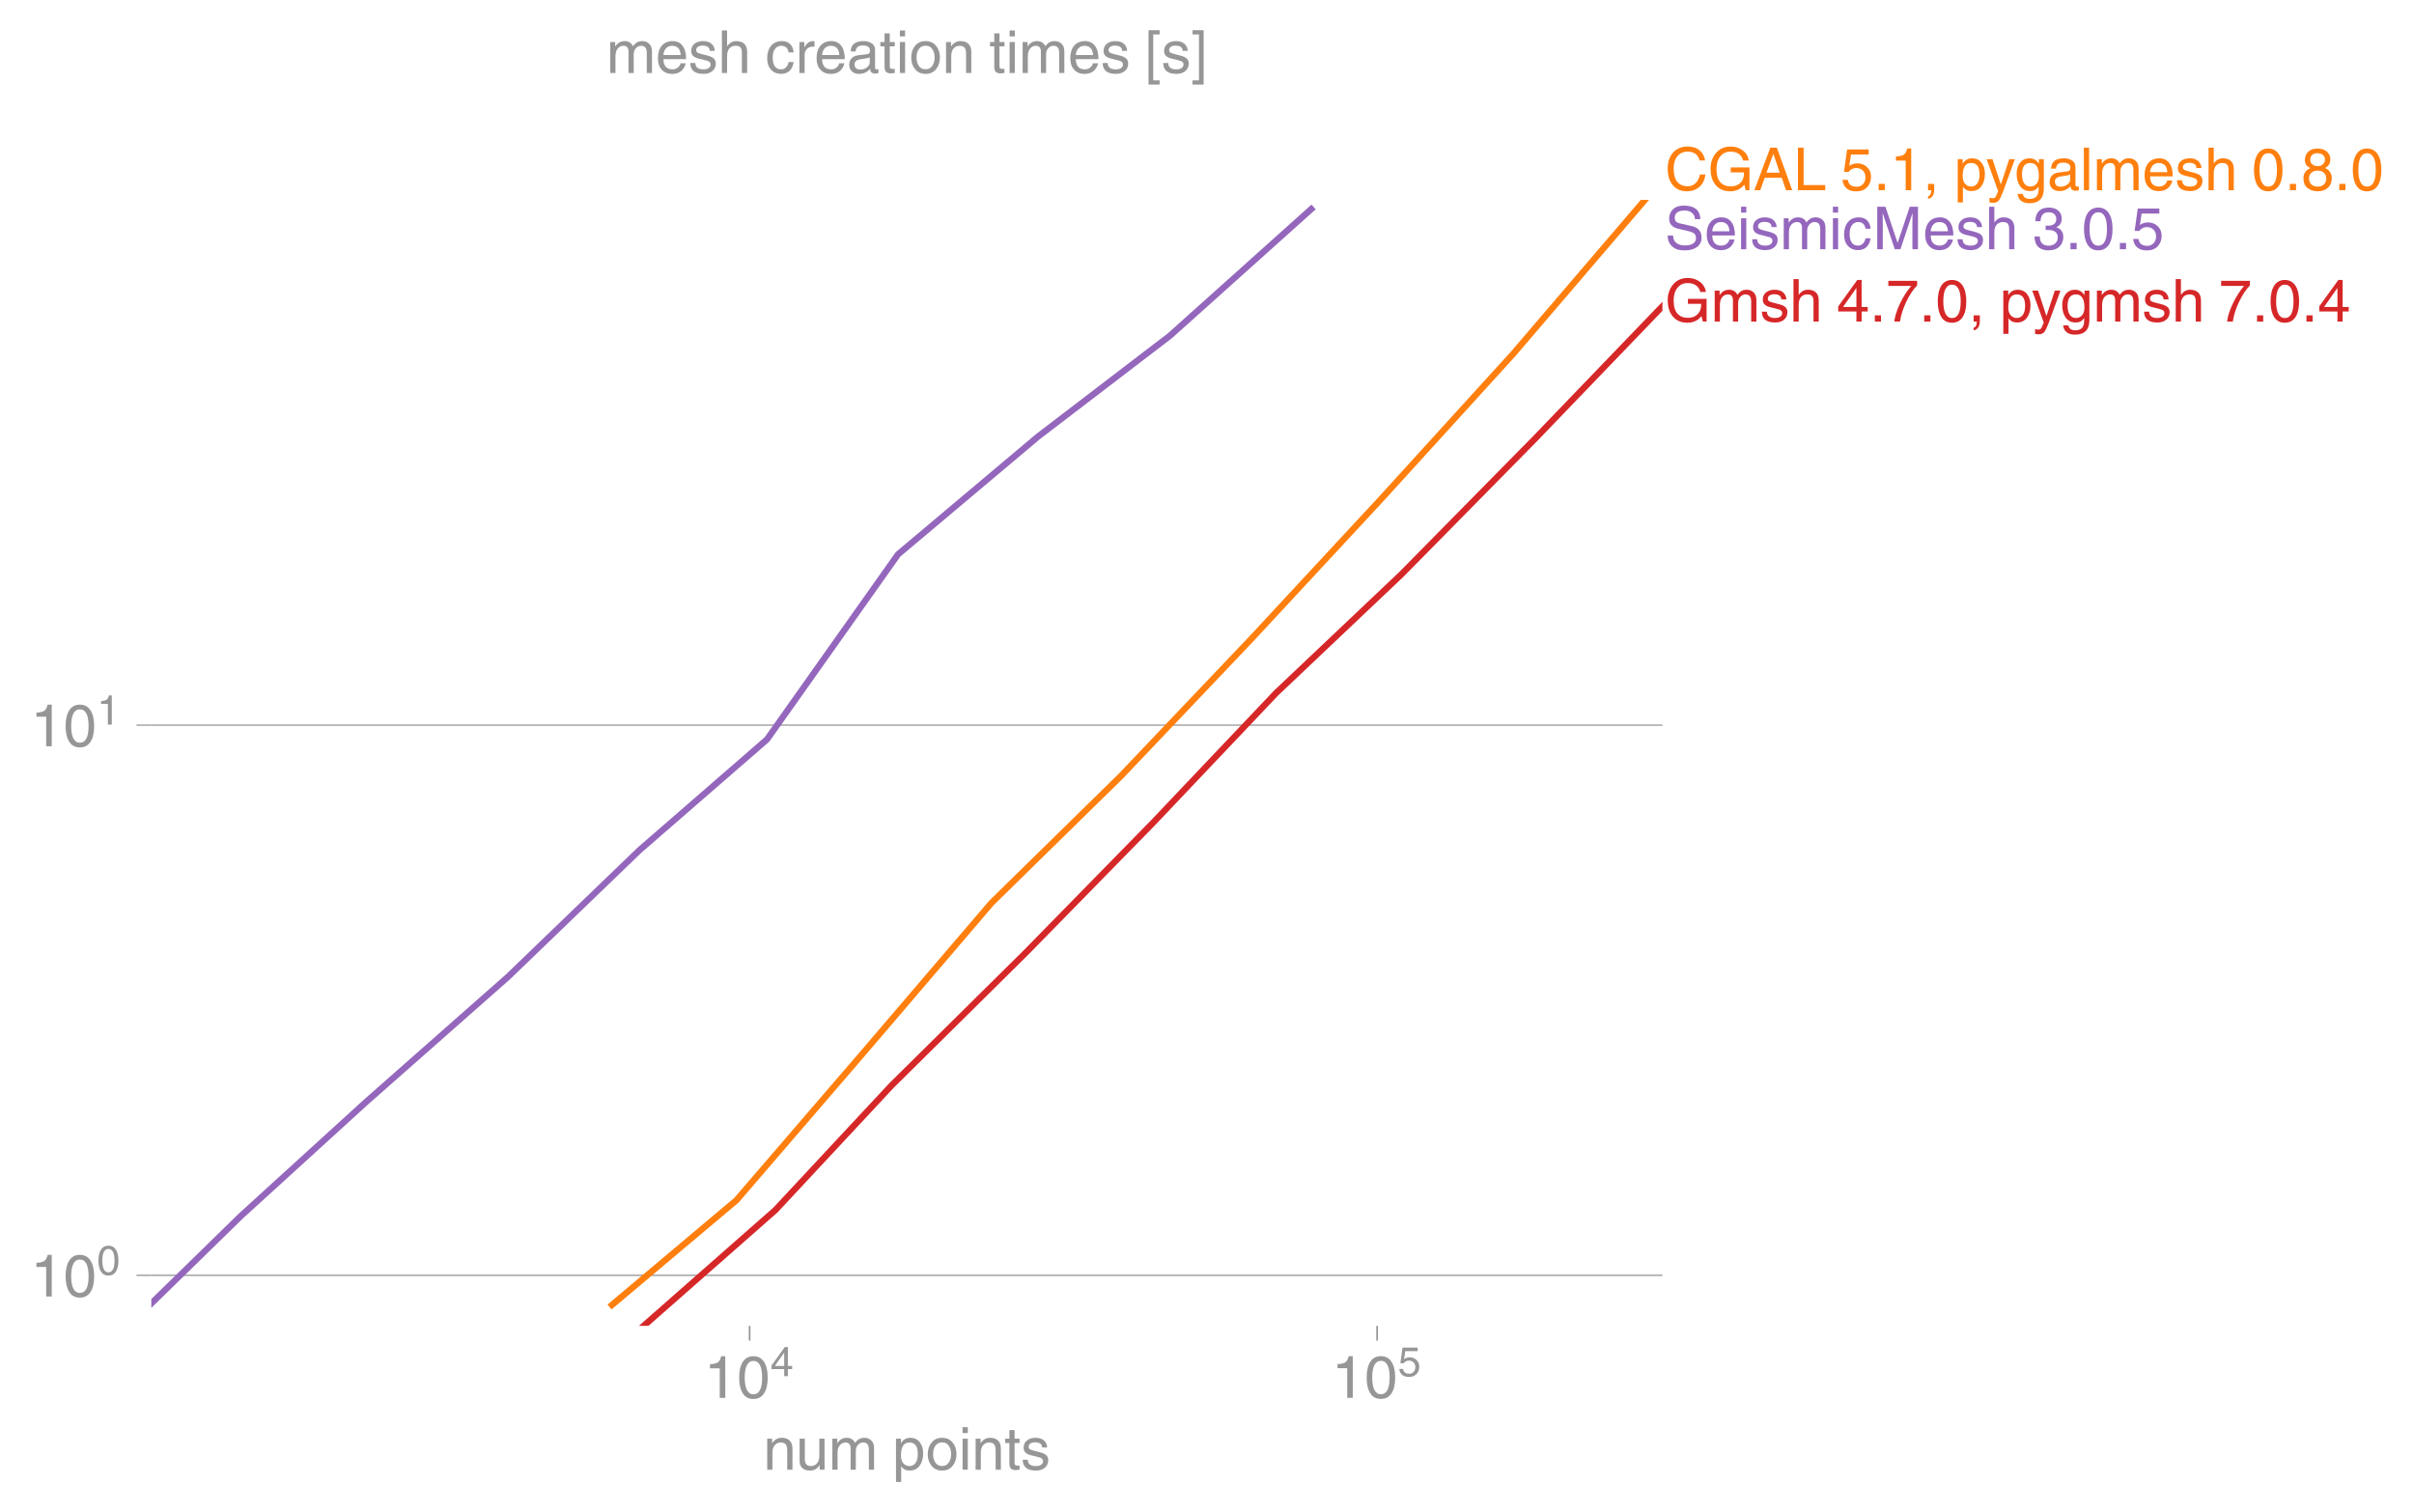 <?xml version="1.0" encoding="utf-8" standalone="no"?>
<!DOCTYPE svg PUBLIC "-//W3C//DTD SVG 1.1//EN"
  "http://www.w3.org/Graphics/SVG/1.1/DTD/svg11.dtd">
<!-- Created with matplotlib (https://matplotlib.org/) -->
<svg height="357.457pt" version="1.1" viewBox="0 0 570.501 357.457" width="570.501pt" xmlns="http://www.w3.org/2000/svg" xmlns:xlink="http://www.w3.org/1999/xlink">
 <defs>
  <style type="text/css">*{stroke-linecap:butt;stroke-linejoin:round;}</style>
 </defs>
 <g id="figure_1">
  <g id="patch_1">
   <path d="M 0 357.457 
L 570.501 357.457 
L 570.501 0 
L 0 0 
z
" style="fill:none;"/>
  </g>
  <g id="axes_1">
   <g id="patch_2">
    <path d="M 35.76 313.361 
L 392.88 313.361 
L 392.88 47.249 
L 35.76 47.249 
z
" style="fill:none;"/>
   </g>
   <g id="matplotlib.axis_1">
    <g id="xtick_1">
     <g id="line2d_1">
      <defs>
       <path d="M 0 0 
L 0 3.5 
" id="m0ddeb817f5" style="stroke:#969696;stroke-width:0.4;"/>
      </defs>
      <g>
       <use style="fill:#969696;stroke:#969696;stroke-width:0.4;" x="177.16" xlink:href="#m0ddeb817f5" y="313.361"/>
      </g>
     </g>
     <g id="text_1">
      <!-- $\mathdefault{10^{4}}$ -->
      <g style="fill:#969696;" transform="translate(166.38 330.411)scale(0.14 -0.14)">
       <defs>
        <path d="M 35.891 0 
L 26.516 0 
L 26.516 49.906 
L 10.109 49.906 
L 10.109 56.891 
Q 18.703 57.172 22.891 59.641 
Q 27.094 62.109 29 70.312 
L 35.891 70.312 
z
" id="HelveticaWorld-Regular-49"/>
        <path d="M 42.484 34.188 
Q 42.484 48.297 38.75 55.344 
Q 35.016 62.406 27.781 62.406 
Q 20.703 62.406 16.891 55.344 
Q 13.094 48.297 13.094 34.188 
Q 13.094 20.516 16.844 13.25 
Q 20.609 6 27.781 6 
Q 35.016 6 38.75 13 
Q 42.484 20.016 42.484 34.188 
z
M 51.906 34.188 
Q 51.906 16.891 45.656 7.484 
Q 39.406 -1.906 27.781 -1.906 
Q 15.719 -1.906 9.719 7.828 
Q 3.719 17.578 3.719 34.188 
Q 3.719 51.219 9.859 60.766 
Q 16.016 70.312 27.781 70.312 
Q 39.406 70.312 45.656 60.812 
Q 51.906 51.312 51.906 34.188 
z
" id="HelveticaWorld-Regular-48"/>
        <path d="M 10.594 24.703 
L 33.203 24.703 
L 33.203 56.594 
L 33.016 56.594 
z
M 42 17.094 
L 42 0 
L 33.203 0 
L 33.203 17.094 
L 2.484 17.094 
L 2.484 25.688 
L 34.719 70.312 
L 42 70.312 
L 42 24.703 
L 52.297 24.703 
L 52.297 17.094 
z
" id="HelveticaWorld-Regular-52"/>
       </defs>
       <use transform="translate(0 0.173)" xlink:href="#HelveticaWorld-Regular-49"/>
       <use transform="translate(55.615 0.173)" xlink:href="#HelveticaWorld-Regular-48"/>
       <use transform="translate(112.146 36.781)scale(0.7)" xlink:href="#HelveticaWorld-Regular-52"/>
      </g>
     </g>
    </g>
    <g id="xtick_2">
     <g id="line2d_2">
      <g>
       <use style="fill:#969696;stroke:#969696;stroke-width:0.4;" x="325.456" xlink:href="#m0ddeb817f5" y="313.361"/>
      </g>
     </g>
     <g id="text_2">
      <!-- $\mathdefault{10^{5}}$ -->
      <g style="fill:#969696;" transform="translate(314.676 330.411)scale(0.14 -0.14)">
       <defs>
        <path d="M 14.703 40.922 
Q 20.516 45.312 28.328 45.312 
Q 37.797 45.312 44.609 39.016 
Q 51.422 32.719 51.422 22.797 
Q 51.422 12.016 44.844 5 
Q 38.281 -2 26.422 -2 
Q 16.109 -2 10.156 3.047 
Q 4.203 8.109 3.219 17.391 
L 12.312 17.391 
Q 12.984 11.719 16.75 8.719 
Q 20.516 5.719 27.203 5.719 
Q 33.688 5.719 37.844 10.203 
Q 42 14.703 42 21.688 
Q 42 28.812 37.641 33.109 
Q 33.297 37.406 26.422 37.406 
Q 18.609 37.406 13.375 30.719 
L 5.812 31.109 
L 11.078 68.703 
L 47.516 68.703 
L 47.516 60.203 
L 17.672 60.203 
z
" id="HelveticaWorld-Regular-53"/>
       </defs>
       <use transform="translate(0 0.3)" xlink:href="#HelveticaWorld-Regular-49"/>
       <use transform="translate(55.615 0.3)" xlink:href="#HelveticaWorld-Regular-48"/>
       <use transform="translate(112.146 36.908)scale(0.7)" xlink:href="#HelveticaWorld-Regular-53"/>
      </g>
     </g>
    </g>
    <g id="xtick_3"/>
    <g id="xtick_4"/>
    <g id="xtick_5"/>
    <g id="xtick_6"/>
    <g id="xtick_7"/>
    <g id="xtick_8"/>
    <g id="xtick_9"/>
    <g id="xtick_10"/>
    <g id="xtick_11"/>
    <g id="xtick_12"/>
    <g id="xtick_13"/>
    <g id="xtick_14"/>
    <g id="xtick_15"/>
    <g id="xtick_16"/>
    <g id="xtick_17"/>
    <g id="xtick_18"/>
    <g id="xtick_19"/>
    <g id="text_3">
     <!-- num points -->
     <g style="fill:#969696;" transform="translate(180.393 347.359)scale(0.14 -0.14)">
      <defs>
       <path d="M 49.219 0 
L 40.375 0 
L 40.375 32.172 
Q 40.375 39.594 37.781 42.75 
Q 35.203 45.906 29.203 45.906 
Q 23.297 45.906 19.328 41.406 
Q 15.375 36.922 15.375 28.516 
L 15.375 0 
L 6.594 0 
L 6.594 52.297 
L 14.891 52.297 
L 14.891 44.922 
L 15.094 44.922 
Q 21.297 53.812 30.906 53.812 
Q 39.797 53.812 44.5 49.094 
Q 49.219 44.391 49.219 35.594 
z
" id="HelveticaWorld-Regular-110"/>
       <path d="M 6.109 52.297 
L 14.891 52.297 
L 14.891 17.578 
Q 14.891 11.812 17.5 8.953 
Q 20.125 6.109 25 6.109 
Q 31.781 6.109 35.594 10.906 
Q 39.406 15.719 39.406 23.484 
L 39.406 52.297 
L 48.188 52.297 
L 48.188 0 
L 39.891 0 
L 39.891 7.625 
L 39.703 7.812 
Q 34.719 -1.516 23.094 -1.516 
Q 15.578 -1.516 10.844 2.578 
Q 6.109 6.688 6.109 14.703 
z
" id="HelveticaWorld-Regular-117"/>
       <path d="M 6.594 52.297 
L 14.891 52.297 
L 14.891 44.922 
L 15.094 44.922 
Q 21 53.812 30.906 53.812 
Q 40.719 53.812 44.828 45.312 
Q 48.578 49.906 52.094 51.859 
Q 55.609 53.812 60.797 53.812 
Q 67.578 53.812 72.281 49.359 
Q 77 44.922 77 36.188 
L 77 0 
L 68.219 0 
L 68.219 33.797 
Q 68.219 39.891 65.922 42.891 
Q 63.625 45.906 58.5 45.906 
Q 53.328 45.906 49.75 41.703 
Q 46.188 37.5 46.188 31.891 
L 46.188 0 
L 37.406 0 
L 37.406 36.188 
Q 37.406 40.719 35.297 43.312 
Q 33.203 45.906 29.203 45.906 
Q 22.906 45.906 19.141 41.219 
Q 15.375 36.531 15.375 28.516 
L 15.375 0 
L 6.594 0 
z
" id="HelveticaWorld-Regular-109"/>
       <path id="HelveticaWorld-Regular-32"/>
       <path d="M 14.984 23.688 
Q 14.984 15.281 19.078 10.688 
Q 23.188 6.109 29.297 6.109 
Q 35.984 6.109 39.688 11.547 
Q 43.406 17 43.406 26.312 
Q 43.406 36.531 39.844 41.219 
Q 36.281 45.906 29.109 45.906 
Q 22.125 45.906 18.547 40.406 
Q 14.984 34.906 14.984 23.688 
z
M 6.594 52.297 
L 14.891 52.297 
L 14.891 44.922 
L 15.094 44.922 
Q 20.703 53.812 30.719 53.812 
Q 40.828 53.812 46.656 46.453 
Q 52.484 39.109 52.484 27.688 
Q 52.484 14.891 46.531 6.688 
Q 40.578 -1.516 29.5 -1.516 
Q 20.406 -1.516 15.578 5.516 
L 15.375 5.516 
L 15.375 -20.703 
L 6.594 -20.703 
z
" id="HelveticaWorld-Regular-112"/>
       <path d="M 12.703 26.219 
Q 12.703 17.484 16.656 11.844 
Q 20.609 6.203 27.875 6.203 
Q 35.406 6.203 39.312 12.109 
Q 43.219 18.016 43.219 26.219 
Q 43.219 34.516 39.312 40.297 
Q 35.406 46.094 27.875 46.094 
Q 20.906 46.094 16.797 40.641 
Q 12.703 35.203 12.703 26.219 
z
M 3.719 26.219 
Q 3.719 37.891 10.203 45.844 
Q 16.703 53.812 27.875 53.812 
Q 39.312 53.812 45.75 45.75 
Q 52.203 37.703 52.203 26.219 
Q 52.203 14.703 45.797 6.594 
Q 39.406 -1.516 27.875 -1.516 
Q 16.797 -1.516 10.25 6.344 
Q 3.719 14.203 3.719 26.219 
z
" id="HelveticaWorld-Regular-111"/>
       <path d="M 6.594 61.812 
L 6.594 71.781 
L 15.375 71.781 
L 15.375 61.812 
z
M 15.375 0 
L 6.594 0 
L 6.594 52.297 
L 15.375 52.297 
z
" id="HelveticaWorld-Regular-105"/>
       <path d="M 17.188 45.016 
L 17.188 10.984 
Q 17.188 8.984 18.281 7.938 
Q 19.391 6.891 22.219 6.891 
L 25.594 6.891 
L 25.594 0 
Q 20.797 -0.688 19 -0.688 
Q 13.484 -0.688 10.938 1.953 
Q 8.406 4.594 8.406 10.5 
L 8.406 45.016 
L 1.312 45.016 
L 1.312 52.297 
L 8.406 52.297 
L 8.406 66.891 
L 17.188 66.891 
L 17.188 52.297 
L 25.594 52.297 
L 25.594 45.016 
z
" id="HelveticaWorld-Regular-116"/>
       <path d="M 36.078 37.406 
Q 35.891 42.094 32.734 44.141 
Q 29.594 46.188 23.688 46.188 
Q 19.391 46.188 16.328 44.281 
Q 13.281 42.391 13.281 38.812 
Q 13.281 35.984 15.078 34.641 
Q 16.891 33.297 22.906 31.781 
L 31.594 29.594 
Q 39.5 27.594 42.891 24.484 
Q 46.297 21.391 46.297 15.828 
Q 46.297 8.109 40.656 3.297 
Q 35.016 -1.516 25.594 -1.516 
Q 14.594 -1.516 8.953 3.047 
Q 3.328 7.625 3.219 16.797 
L 11.719 16.797 
Q 11.922 11.375 15.312 8.734 
Q 18.703 6.109 25.484 6.109 
Q 31 6.109 34.25 8.297 
Q 37.5 10.5 37.5 14.406 
Q 37.5 17.188 35.391 18.844 
Q 33.297 20.516 27.094 21.922 
L 16.891 24.422 
Q 10.688 25.984 7.734 29.078 
Q 4.781 32.172 4.781 37.109 
Q 4.781 44.828 10.297 49.312 
Q 15.828 53.812 24.703 53.812 
Q 34.188 53.812 39.234 49.188 
Q 44.281 44.578 44.578 37.406 
z
" id="HelveticaWorld-Regular-115"/>
      </defs>
      <use xlink:href="#HelveticaWorld-Regular-110"/>
      <use x="55.176" xlink:href="#HelveticaWorld-Regular-117"/>
      <use x="109.961" xlink:href="#HelveticaWorld-Regular-109"/>
      <use x="192.969" xlink:href="#HelveticaWorld-Regular-32"/>
      <use x="217.383" xlink:href="#HelveticaWorld-Regular-112"/>
      <use x="273.877" xlink:href="#HelveticaWorld-Regular-111"/>
      <use x="329.785" xlink:href="#HelveticaWorld-Regular-105"/>
      <use x="351.807" xlink:href="#HelveticaWorld-Regular-110"/>
      <use x="406.982" xlink:href="#HelveticaWorld-Regular-116"/>
      <use x="434.668" xlink:href="#HelveticaWorld-Regular-115"/>
     </g>
    </g>
   </g>
   <g id="matplotlib.axis_2">
    <g id="ytick_1">
     <g id="line2d_3">
      <path clip-path="url(#pf6fd9dda7e)" d="M 35.76 301.424 
L 392.88 301.424 
" style="fill:none;stroke:#969696;stroke-linecap:square;stroke-width:0.3;"/>
     </g>
     <g id="line2d_4">
      <defs>
       <path d="M 0 0 
L -3.5 0 
" id="m5aec7bbc95" style="stroke:#969696;stroke-width:0.3;"/>
      </defs>
      <g>
       <use style="fill:#969696;stroke:#969696;stroke-width:0.3;" x="35.76" xlink:href="#m5aec7bbc95" y="301.424"/>
      </g>
     </g>
     <g id="text_4">
      <!-- $\mathdefault{10^{0}}$ -->
      <g style="fill:#969696;" transform="translate(7.2 306.449)scale(0.14 -0.14)">
       <use transform="translate(0 0.173)" xlink:href="#HelveticaWorld-Regular-49"/>
       <use transform="translate(55.615 0.173)" xlink:href="#HelveticaWorld-Regular-48"/>
       <use transform="translate(112.146 36.781)scale(0.7)" xlink:href="#HelveticaWorld-Regular-48"/>
      </g>
     </g>
    </g>
    <g id="ytick_2">
     <g id="line2d_5">
      <path clip-path="url(#pf6fd9dda7e)" d="M 35.76 171.386 
L 392.88 171.386 
" style="fill:none;stroke:#969696;stroke-linecap:square;stroke-width:0.3;"/>
     </g>
     <g id="line2d_6">
      <g>
       <use style="fill:#969696;stroke:#969696;stroke-width:0.3;" x="35.76" xlink:href="#m5aec7bbc95" y="171.386"/>
      </g>
     </g>
     <g id="text_5">
      <!-- $\mathdefault{10^{1}}$ -->
      <g style="fill:#969696;" transform="translate(7.2 176.411)scale(0.14 -0.14)">
       <use transform="translate(0 0.173)" xlink:href="#HelveticaWorld-Regular-49"/>
       <use transform="translate(55.615 0.173)" xlink:href="#HelveticaWorld-Regular-48"/>
       <use transform="translate(112.146 36.781)scale(0.7)" xlink:href="#HelveticaWorld-Regular-49"/>
      </g>
     </g>
    </g>
    <g id="ytick_3"/>
    <g id="ytick_4"/>
    <g id="ytick_5"/>
    <g id="ytick_6"/>
    <g id="ytick_7"/>
    <g id="ytick_8"/>
    <g id="ytick_9"/>
    <g id="ytick_10"/>
    <g id="ytick_11"/>
    <g id="ytick_12"/>
    <g id="ytick_13"/>
    <g id="ytick_14"/>
    <g id="ytick_15"/>
    <g id="ytick_16"/>
    <g id="ytick_17"/>
    <g id="ytick_18"/>
    <g id="ytick_19"/>
   </g>
   <g id="line2d_7">
    <path clip-path="url(#pf6fd9dda7e)" d="M 144.625 308.425 
L 174.053 283.662 
L 204.178 248.659 
L 234.317 213.406 
L 264.974 183.349 
L 295.758 150.963 
L 326.579 117.747 
L 357.553 83.699 
L 388.745 47.249 
" style="fill:none;stroke:#ff7f0e;stroke-linecap:square;stroke-width:1.5;"/>
   </g>
   <g id="line2d_8">
    <path clip-path="url(#pf6fd9dda7e)" d="M 152.123 313.361 
L 183.263 285.986 
L 210.642 256.606 
L 242.498 225.095 
L 272.539 194.416 
L 301.58 163.794 
L 331.197 135.744 
L 362.634 103.837 
L 392.88 72.396 
" style="fill:none;stroke:#d62728;stroke-linecap:square;stroke-width:1.5;"/>
   </g>
   <g id="line2d_9">
    <path clip-path="url(#pf6fd9dda7e)" d="M 35.76 308.077 
L 56.924 287.399 
L 86.445 260.511 
L 120.083 230.847 
L 151.108 200.952 
L 181.264 174.765 
L 212.23 131.024 
L 245.302 103.199 
L 276.504 79.338 
L 309.887 49.414 
" style="fill:none;stroke:#9467bd;stroke-linecap:square;stroke-width:1.5;"/>
   </g>
   <g id="text_6">
    <!-- CGAL 5.1, pygalmesh 0.8.0 -->
    <g style="fill:#ff7f0e;" transform="translate(393.518 44.948)scale(0.14 -0.14)">
     <defs>
      <path d="M 58.016 50.203 
Q 56.391 57.516 51.234 61.297 
Q 46.094 65.094 37.891 65.094 
Q 27.297 65.094 20.844 57.391 
Q 14.406 49.703 14.406 36.625 
Q 14.406 21.484 20.5 14.078 
Q 26.609 6.688 38.188 6.688 
Q 45.797 6.688 51.281 11.734 
Q 56.781 16.797 58.688 26.422 
L 68.109 26.422 
Q 66.219 12.594 57.625 5.344 
Q 49.031 -1.906 36.719 -1.906 
Q 22.016 -1.906 13.203 8.203 
Q 4.391 18.312 4.391 36.281 
Q 4.391 53.609 13.594 63.641 
Q 22.797 73.688 37.891 73.688 
Q 50.391 73.688 58.156 67.234 
Q 65.922 60.797 67.391 50.203 
z
" id="HelveticaWorld-Regular-67"/>
      <path d="M 38.484 38.375 
L 70.016 38.375 
L 70.016 0 
L 63.719 0 
L 61.375 9.281 
Q 56.781 3.422 50.578 0.75 
Q 44.391 -1.906 37.703 -1.906 
Q 26.906 -1.906 19.656 2.797 
Q 12.406 7.516 8.391 15.812 
Q 4.391 24.125 4.391 36.531 
Q 4.391 52 13.594 62.844 
Q 22.797 73.688 38.375 73.688 
Q 50 73.688 58.688 67.188 
Q 67.391 60.688 68.797 50 
L 59.422 50 
Q 57.719 57.078 52.203 61.078 
Q 46.688 65.094 37.891 65.094 
Q 27.297 65.094 20.844 57.109 
Q 14.406 49.125 14.406 35.984 
Q 14.406 20.703 20.797 13.547 
Q 27.203 6.391 38.281 6.391 
Q 45.516 6.391 50.516 9.25 
Q 55.516 12.109 58.203 17.016 
Q 60.891 21.922 60.891 30.078 
L 38.484 30.078 
z
" id="HelveticaWorld-Regular-71"/>
      <path d="M 44 29.5 
L 33.406 61.078 
L 33.203 61.078 
L 21.688 29.5 
z
M 18.703 20.906 
L 11.188 0 
L 1.219 0 
L 28.219 71.781 
L 39.203 71.781 
L 65.188 0 
L 54.594 0 
L 47.516 20.906 
z
" id="HelveticaWorld-Regular-65"/>
      <path d="M 17.672 8.594 
L 54.203 8.594 
L 54.203 0 
L 8.109 0 
L 8.109 71.781 
L 17.672 71.781 
z
" id="HelveticaWorld-Regular-76"/>
      <path d="M 19.094 0 
L 8.688 0 
L 8.688 10.594 
L 19.094 10.594 
z
" id="HelveticaWorld-Regular-46"/>
      <path d="M 8.688 10.594 
L 19.094 10.594 
L 19.094 0.781 
Q 19.094 -6.641 16.016 -10.391 
Q 12.938 -14.156 8.688 -14.703 
L 8.688 -10.109 
Q 14.016 -9.422 14.016 0 
L 8.688 0 
z
" id="HelveticaWorld-Regular-44"/>
      <path d="M 39.016 52.297 
L 48.578 52.297 
L 29.891 0.984 
Q 29.391 -0.391 28.906 -1.609 
Q 24.656 -12.938 21.578 -17.156 
Q 18.5 -21.391 11.625 -21.391 
Q 8.016 -21.391 5.719 -20.609 
L 5.719 -12.594 
Q 8.203 -13.484 11.188 -13.484 
Q 14.406 -13.484 15.891 -11.453 
Q 17.391 -9.422 20.312 -1.516 
L 0.875 52.297 
L 10.797 52.297 
L 24.812 9.719 
L 25 9.719 
z
" id="HelveticaWorld-Regular-121"/>
      <path d="M 12.984 26.312 
Q 12.984 16.703 16.797 11.406 
Q 20.609 6.109 27.094 6.109 
Q 33.406 6.109 37.406 10.688 
Q 41.406 15.281 41.406 23.688 
Q 41.406 34.719 37.906 40.312 
Q 34.422 45.906 27.297 45.906 
Q 20.125 45.906 16.547 41.141 
Q 12.984 36.375 12.984 26.312 
z
M 49.812 2.984 
Q 49.812 -9.625 43.75 -15.812 
Q 37.703 -22.016 25.484 -22.016 
Q 16.703 -22.016 11.5 -17.969 
Q 6.297 -13.922 5.516 -6.391 
L 14.312 -6.391 
Q 14.984 -10.203 17.844 -12.453 
Q 20.703 -14.703 26.125 -14.703 
Q 33.5 -14.703 37.25 -10.734 
Q 41.016 -6.781 41.016 2.094 
L 41.016 5.812 
L 40.828 5.812 
Q 35.891 -1.516 26.906 -1.516 
Q 15.719 -1.516 9.812 6.734 
Q 3.906 14.984 3.906 27.688 
Q 3.906 39.312 9.859 46.562 
Q 15.828 53.812 25.688 53.812 
Q 35.594 53.812 41.312 44.922 
L 41.5 44.922 
L 41.5 52.297 
L 49.812 52.297 
z
" id="HelveticaWorld-Regular-103"/>
      <path d="M 38.375 26.703 
Q 37.406 25.688 34.547 25.047 
Q 31.688 24.422 23.875 23.391 
Q 18.109 22.703 15.406 20.547 
Q 12.703 18.406 12.703 14.891 
Q 12.703 10.594 14.984 8.203 
Q 17.281 5.812 22.312 5.812 
Q 28.609 5.812 33.484 9.391 
Q 38.375 12.984 38.375 18.109 
z
M 6.203 36.375 
Q 6.5 45.219 11.938 49.516 
Q 17.391 53.812 27.781 53.812 
Q 36.078 53.812 41.688 50.047 
Q 47.312 46.297 47.312 39.203 
L 47.312 9.078 
Q 47.312 6 50.094 6 
Q 51.219 6 52.984 6.391 
L 52.984 0 
Q 50.594 -0.984 48 -0.984 
Q 43.5 -0.984 41.297 0.938 
Q 39.109 2.875 39.016 6.984 
Q 31.5 -1.516 20.125 -1.516 
Q 12.703 -1.516 8.203 2.688 
Q 3.719 6.891 3.719 13.625 
Q 3.719 20.516 7.625 24.75 
Q 11.531 29 19 29.891 
L 34.516 31.781 
Q 38.719 32.422 38.719 37.984 
Q 38.719 42.094 35.672 44.281 
Q 32.625 46.484 26.422 46.484 
Q 20.906 46.484 17.938 44.047 
Q 14.984 41.609 14.406 36.375 
z
" id="HelveticaWorld-Regular-97"/>
      <path d="M 15.375 0 
L 6.594 0 
L 6.594 71.781 
L 15.375 71.781 
z
" id="HelveticaWorld-Regular-108"/>
      <path d="M 42.484 30.328 
Q 41.797 38.812 37.984 42.359 
Q 34.188 45.906 27.875 45.906 
Q 21.484 45.906 17.547 41.406 
Q 13.625 36.922 13.375 30.328 
z
M 50.875 16.406 
Q 49.422 8.297 42.922 2.984 
Q 37.203 -1.516 27.875 -1.609 
Q 16.891 -1.516 10.438 5.594 
Q 4 12.703 4 24.703 
Q 4 38.484 10.641 46.141 
Q 17.281 53.812 29.109 53.812 
Q 39.703 53.812 45.656 45.891 
Q 51.609 37.984 51.609 23.297 
L 13.375 23.297 
Q 13.375 15.094 17.188 10.594 
Q 21 6.109 28.609 6.109 
Q 33.984 6.109 37.844 9.344 
Q 41.703 12.594 42.094 16.406 
z
" id="HelveticaWorld-Regular-101"/>
      <path d="M 49.219 0 
L 40.375 0 
L 40.375 34.188 
Q 40.375 40.484 37.938 43.188 
Q 35.5 45.906 29.984 45.906 
Q 23.188 45.906 19.281 41.5 
Q 15.375 37.109 15.375 28.516 
L 15.375 0 
L 6.594 0 
L 6.594 71.781 
L 15.375 71.781 
L 15.375 45.312 
L 15.578 45.312 
Q 21.578 53.812 30.906 53.812 
Q 39.5 53.812 44.359 49.312 
Q 49.219 44.828 49.219 35.594 
z
" id="HelveticaWorld-Regular-104"/>
      <path d="M 27.594 40.578 
Q 33.016 40.578 36.547 43.672 
Q 40.094 46.781 40.094 51.906 
Q 40.094 56.5 36.688 59.453 
Q 33.297 62.406 27 62.406 
Q 21.391 62.406 18.328 59.297 
Q 15.281 56.203 15.281 51.422 
Q 15.281 46.297 19.094 43.438 
Q 22.906 40.578 27.594 40.578 
z
M 27.688 33.016 
Q 20.906 33.016 17.047 29.25 
Q 13.188 25.484 13.188 20.016 
Q 13.188 13.719 17.094 9.859 
Q 21 6 28.219 6 
Q 34.625 6 38.453 9.859 
Q 42.281 13.719 42.281 20.125 
Q 42.281 25.594 38.453 29.297 
Q 34.625 33.016 27.688 33.016 
z
M 49.219 52.203 
Q 49.219 41.609 40.188 37.406 
Q 46.391 34.625 49.047 30.047 
Q 51.703 25.484 51.703 20.312 
Q 51.703 10.297 45.25 4.188 
Q 38.812 -1.906 27.875 -1.906 
Q 18.312 -1.906 11.062 3.344 
Q 3.812 8.594 3.812 20.406 
Q 3.812 32.328 15.719 37.312 
Q 6.203 41.109 6.203 50.984 
Q 6.203 59.281 11.844 64.797 
Q 17.484 70.312 27.484 70.312 
Q 37.5 70.312 43.359 65.109 
Q 49.219 59.906 49.219 52.203 
z
" id="HelveticaWorld-Regular-56"/>
     </defs>
     <use xlink:href="#HelveticaWorld-Regular-67"/>
     <use x="72.314" xlink:href="#HelveticaWorld-Regular-71"/>
     <use x="149.414" xlink:href="#HelveticaWorld-Regular-65"/>
     <use x="216.113" xlink:href="#HelveticaWorld-Regular-76"/>
     <use x="271.729" xlink:href="#HelveticaWorld-Regular-32"/>
     <use x="296.143" xlink:href="#HelveticaWorld-Regular-53"/>
     <use x="351.758" xlink:href="#HelveticaWorld-Regular-46"/>
     <use x="379.541" xlink:href="#HelveticaWorld-Regular-49"/>
     <use x="435.156" xlink:href="#HelveticaWorld-Regular-44"/>
     <use x="462.939" xlink:href="#HelveticaWorld-Regular-32"/>
     <use x="487.354" xlink:href="#HelveticaWorld-Regular-112"/>
     <use x="541.848" xlink:href="#HelveticaWorld-Regular-121"/>
     <use x="589.457" xlink:href="#HelveticaWorld-Regular-103"/>
     <use x="645.365" xlink:href="#HelveticaWorld-Regular-97"/>
     <use x="700.297" xlink:href="#HelveticaWorld-Regular-108"/>
     <use x="722.318" xlink:href="#HelveticaWorld-Regular-109"/>
     <use x="805.326" xlink:href="#HelveticaWorld-Regular-101"/>
     <use x="860.746" xlink:href="#HelveticaWorld-Regular-115"/>
     <use x="910.746" xlink:href="#HelveticaWorld-Regular-104"/>
     <use x="965.922" xlink:href="#HelveticaWorld-Regular-32"/>
     <use x="990.336" xlink:href="#HelveticaWorld-Regular-48"/>
     <use x="1045.951" xlink:href="#HelveticaWorld-Regular-46"/>
     <use x="1073.734" xlink:href="#HelveticaWorld-Regular-56"/>
     <use x="1129.35" xlink:href="#HelveticaWorld-Regular-46"/>
     <use x="1157.133" xlink:href="#HelveticaWorld-Regular-48"/>
    </g>
   </g>
   <g id="text_7">
    <!-- Gmsh 4.7.0, pygmsh 7.0.4 -->
    <g style="fill:#d62728;" transform="translate(393.518 76.013)scale(0.14 -0.14)">
     <defs>
      <path d="M 3.719 68.797 
L 52.297 68.797 
L 52.297 61.078 
Q 42.281 50.875 33.984 33.484 
Q 25.688 16.109 23.391 0 
L 13.719 0 
Q 15.188 13.281 23.438 30.531 
Q 31.688 47.797 42.391 60.203 
L 3.719 60.203 
z
" id="HelveticaWorld-Regular-55"/>
     </defs>
     <use xlink:href="#HelveticaWorld-Regular-71"/>
     <use x="77.1" xlink:href="#HelveticaWorld-Regular-109"/>
     <use x="160.107" xlink:href="#HelveticaWorld-Regular-115"/>
     <use x="210.107" xlink:href="#HelveticaWorld-Regular-104"/>
     <use x="265.283" xlink:href="#HelveticaWorld-Regular-32"/>
     <use x="289.697" xlink:href="#HelveticaWorld-Regular-52"/>
     <use x="345.312" xlink:href="#HelveticaWorld-Regular-46"/>
     <use x="373.096" xlink:href="#HelveticaWorld-Regular-55"/>
     <use x="428.711" xlink:href="#HelveticaWorld-Regular-46"/>
     <use x="456.494" xlink:href="#HelveticaWorld-Regular-48"/>
     <use x="512.109" xlink:href="#HelveticaWorld-Regular-44"/>
     <use x="539.893" xlink:href="#HelveticaWorld-Regular-32"/>
     <use x="564.307" xlink:href="#HelveticaWorld-Regular-112"/>
     <use x="618.801" xlink:href="#HelveticaWorld-Regular-121"/>
     <use x="666.41" xlink:href="#HelveticaWorld-Regular-103"/>
     <use x="722.318" xlink:href="#HelveticaWorld-Regular-109"/>
     <use x="805.326" xlink:href="#HelveticaWorld-Regular-115"/>
     <use x="855.326" xlink:href="#HelveticaWorld-Regular-104"/>
     <use x="910.502" xlink:href="#HelveticaWorld-Regular-32"/>
     <use x="934.916" xlink:href="#HelveticaWorld-Regular-55"/>
     <use x="990.531" xlink:href="#HelveticaWorld-Regular-46"/>
     <use x="1018.314" xlink:href="#HelveticaWorld-Regular-48"/>
     <use x="1073.93" xlink:href="#HelveticaWorld-Regular-46"/>
     <use x="1101.713" xlink:href="#HelveticaWorld-Regular-52"/>
    </g>
   </g>
   <g id="text_8">
    <!-- SeismicMesh 3.0.5 -->
    <g style="fill:#9467bd;" transform="translate(393.518 58.907)scale(0.14 -0.14)">
     <defs>
      <path d="M 50.391 50.781 
Q 50.094 57.625 45.281 61.5 
Q 40.484 65.375 32.625 65.375 
Q 24.703 65.375 20.453 62.125 
Q 16.219 58.891 16.219 52.781 
Q 16.219 49.516 18.062 47.172 
Q 19.922 44.828 24.703 43.703 
L 45.219 39.016 
Q 53.516 37.203 57.516 32.141 
Q 61.531 27.094 61.531 19.828 
Q 61.531 9.188 53.719 3.641 
Q 45.906 -1.906 33.406 -1.906 
Q 23.875 -1.906 18.375 0.531 
Q 12.891 2.984 8.641 8.297 
Q 4.391 13.625 4.391 23.188 
L 13.484 23.188 
Q 13.484 15.188 18.797 10.781 
Q 24.125 6.391 33.297 6.391 
Q 42.188 6.391 47.141 9.547 
Q 52.094 12.703 52.094 18.5 
Q 52.094 23.781 49.141 26.391 
Q 46.188 29 37.594 31 
L 22.125 34.625 
Q 14.406 36.375 10.594 40.75 
Q 6.781 45.125 6.781 51.516 
Q 6.781 61.188 13.297 67.438 
Q 19.828 73.688 31.5 73.688 
Q 44.672 73.688 51.828 68.188 
Q 58.984 62.703 59.516 50.781 
z
" id="HelveticaWorld-Regular-83"/>
      <path d="M 39.594 34.719 
Q 37.703 45.906 27.203 45.906 
Q 20.703 45.906 16.75 40.703 
Q 12.797 35.5 12.797 26.219 
Q 12.797 16.109 16.453 11.109 
Q 20.125 6.109 27.094 6.109 
Q 31.781 6.109 35.203 9.547 
Q 38.625 12.984 39.594 18.5 
L 48.094 18.5 
Q 46.781 8.797 41.234 3.641 
Q 35.688 -1.516 26.906 -1.516 
Q 16.609 -1.516 10.016 5.531 
Q 3.422 12.594 3.422 24.703 
Q 3.422 37.984 10.016 45.891 
Q 16.609 53.812 28.516 53.812 
Q 37.203 53.812 42.359 48.609 
Q 47.516 43.406 48.094 34.719 
z
" id="HelveticaWorld-Regular-99"/>
      <path d="M 67.484 0 
L 67.484 42.391 
Q 67.484 43.219 67.578 50.516 
Q 67.672 57.812 67.672 60.297 
L 67.391 60.297 
L 47.312 0 
L 37.703 0 
L 17.578 60.203 
L 17.281 60.203 
Q 17.281 56.594 17.375 49.906 
Q 17.484 43.219 17.484 42.391 
L 17.484 0 
L 8.109 0 
L 8.109 71.781 
L 21.969 71.781 
L 42.391 11.078 
L 42.672 11.078 
L 62.984 71.781 
L 76.906 71.781 
L 76.906 0 
z
" id="HelveticaWorld-Regular-77"/>
      <path d="M 22.406 39.984 
Q 24.609 39.797 27 39.797 
Q 33.203 39.797 36.781 42.656 
Q 40.375 45.516 40.375 51.312 
Q 40.375 56 37.031 59.203 
Q 33.688 62.406 27.391 62.406 
Q 20.406 62.406 17.156 58.297 
Q 13.922 54.203 13.719 47.312 
L 5.078 47.312 
Q 5.078 58.297 10.844 64.297 
Q 16.609 70.312 27.781 70.312 
Q 37.703 70.312 43.609 65.203 
Q 49.516 60.109 49.516 51.812 
Q 49.516 41.109 40.484 37.312 
L 40.484 37.109 
Q 52.203 33.109 52.203 20.703 
Q 52.203 10.797 45.609 4.438 
Q 39.016 -1.906 26.906 -1.906 
Q 17 -1.906 10.594 3.297 
Q 4.203 8.5 3.422 21.484 
L 12.5 21.484 
Q 12.703 13.375 16.5 9.688 
Q 20.312 6 27.484 6 
Q 34.422 6 38.625 9.859 
Q 42.828 13.719 42.828 19.578 
Q 42.828 25.984 38.812 29.25 
Q 34.812 32.516 26.422 32.516 
Q 24.422 32.516 22.406 32.422 
z
" id="HelveticaWorld-Regular-51"/>
     </defs>
     <use xlink:href="#HelveticaWorld-Regular-83"/>
     <use x="66.211" xlink:href="#HelveticaWorld-Regular-101"/>
     <use x="121.631" xlink:href="#HelveticaWorld-Regular-105"/>
     <use x="143.652" xlink:href="#HelveticaWorld-Regular-115"/>
     <use x="193.652" xlink:href="#HelveticaWorld-Regular-109"/>
     <use x="276.66" xlink:href="#HelveticaWorld-Regular-105"/>
     <use x="298.682" xlink:href="#HelveticaWorld-Regular-99"/>
     <use x="349.951" xlink:href="#HelveticaWorld-Regular-77"/>
     <use x="434.961" xlink:href="#HelveticaWorld-Regular-101"/>
     <use x="490.381" xlink:href="#HelveticaWorld-Regular-115"/>
     <use x="540.381" xlink:href="#HelveticaWorld-Regular-104"/>
     <use x="595.557" xlink:href="#HelveticaWorld-Regular-32"/>
     <use x="619.971" xlink:href="#HelveticaWorld-Regular-51"/>
     <use x="675.586" xlink:href="#HelveticaWorld-Regular-46"/>
     <use x="703.369" xlink:href="#HelveticaWorld-Regular-48"/>
     <use x="758.984" xlink:href="#HelveticaWorld-Regular-46"/>
     <use x="786.768" xlink:href="#HelveticaWorld-Regular-53"/>
    </g>
   </g>
   <g id="text_9">
    <!-- mesh creation times [s] -->
    <g style="fill:#969696;" transform="translate(143.302 17.249)scale(0.14 -0.14)">
     <defs>
      <path d="M 15.375 0 
L 6.594 0 
L 6.594 52.297 
L 14.891 52.297 
L 14.891 43.609 
L 15.094 43.609 
Q 20.797 53.812 29.781 53.812 
Q 31.203 53.812 32.078 53.516 
L 32.078 44.391 
L 28.812 44.391 
Q 22.906 44.391 19.141 40.375 
Q 15.375 36.375 15.375 30.422 
z
" id="HelveticaWorld-Regular-114"/>
      <path d="M 14.203 -12.5 
L 25 -12.5 
L 25 -19.578 
L 6.297 -19.578 
L 6.297 72.219 
L 25 72.219 
L 25 65.094 
L 14.203 65.094 
z
" id="HelveticaWorld-Regular-91"/>
      <path d="M 13.625 65.094 
L 2.781 65.094 
L 2.781 72.219 
L 21.484 72.219 
L 21.484 -19.578 
L 2.781 -19.578 
L 2.781 -12.5 
L 13.625 -12.5 
z
" id="HelveticaWorld-Regular-93"/>
     </defs>
     <use xlink:href="#HelveticaWorld-Regular-109"/>
     <use x="83.008" xlink:href="#HelveticaWorld-Regular-101"/>
     <use x="138.428" xlink:href="#HelveticaWorld-Regular-115"/>
     <use x="188.428" xlink:href="#HelveticaWorld-Regular-104"/>
     <use x="243.604" xlink:href="#HelveticaWorld-Regular-32"/>
     <use x="268.018" xlink:href="#HelveticaWorld-Regular-99"/>
     <use x="319.287" xlink:href="#HelveticaWorld-Regular-114"/>
     <use x="350.855" xlink:href="#HelveticaWorld-Regular-101"/>
     <use x="406.275" xlink:href="#HelveticaWorld-Regular-97"/>
     <use x="461.207" xlink:href="#HelveticaWorld-Regular-116"/>
     <use x="488.893" xlink:href="#HelveticaWorld-Regular-105"/>
     <use x="510.914" xlink:href="#HelveticaWorld-Regular-111"/>
     <use x="566.822" xlink:href="#HelveticaWorld-Regular-110"/>
     <use x="621.998" xlink:href="#HelveticaWorld-Regular-32"/>
     <use x="646.412" xlink:href="#HelveticaWorld-Regular-116"/>
     <use x="674.098" xlink:href="#HelveticaWorld-Regular-105"/>
     <use x="696.119" xlink:href="#HelveticaWorld-Regular-109"/>
     <use x="779.127" xlink:href="#HelveticaWorld-Regular-101"/>
     <use x="834.547" xlink:href="#HelveticaWorld-Regular-115"/>
     <use x="884.547" xlink:href="#HelveticaWorld-Regular-32"/>
     <use x="908.961" xlink:href="#HelveticaWorld-Regular-91"/>
     <use x="936.744" xlink:href="#HelveticaWorld-Regular-115"/>
     <use x="986.744" xlink:href="#HelveticaWorld-Regular-93"/>
    </g>
   </g>
  </g>
 </g>
 <defs>
  <clipPath id="pf6fd9dda7e">
   <rect height="266.112" width="357.12" x="35.76" y="47.249"/>
  </clipPath>
 </defs>
</svg>
